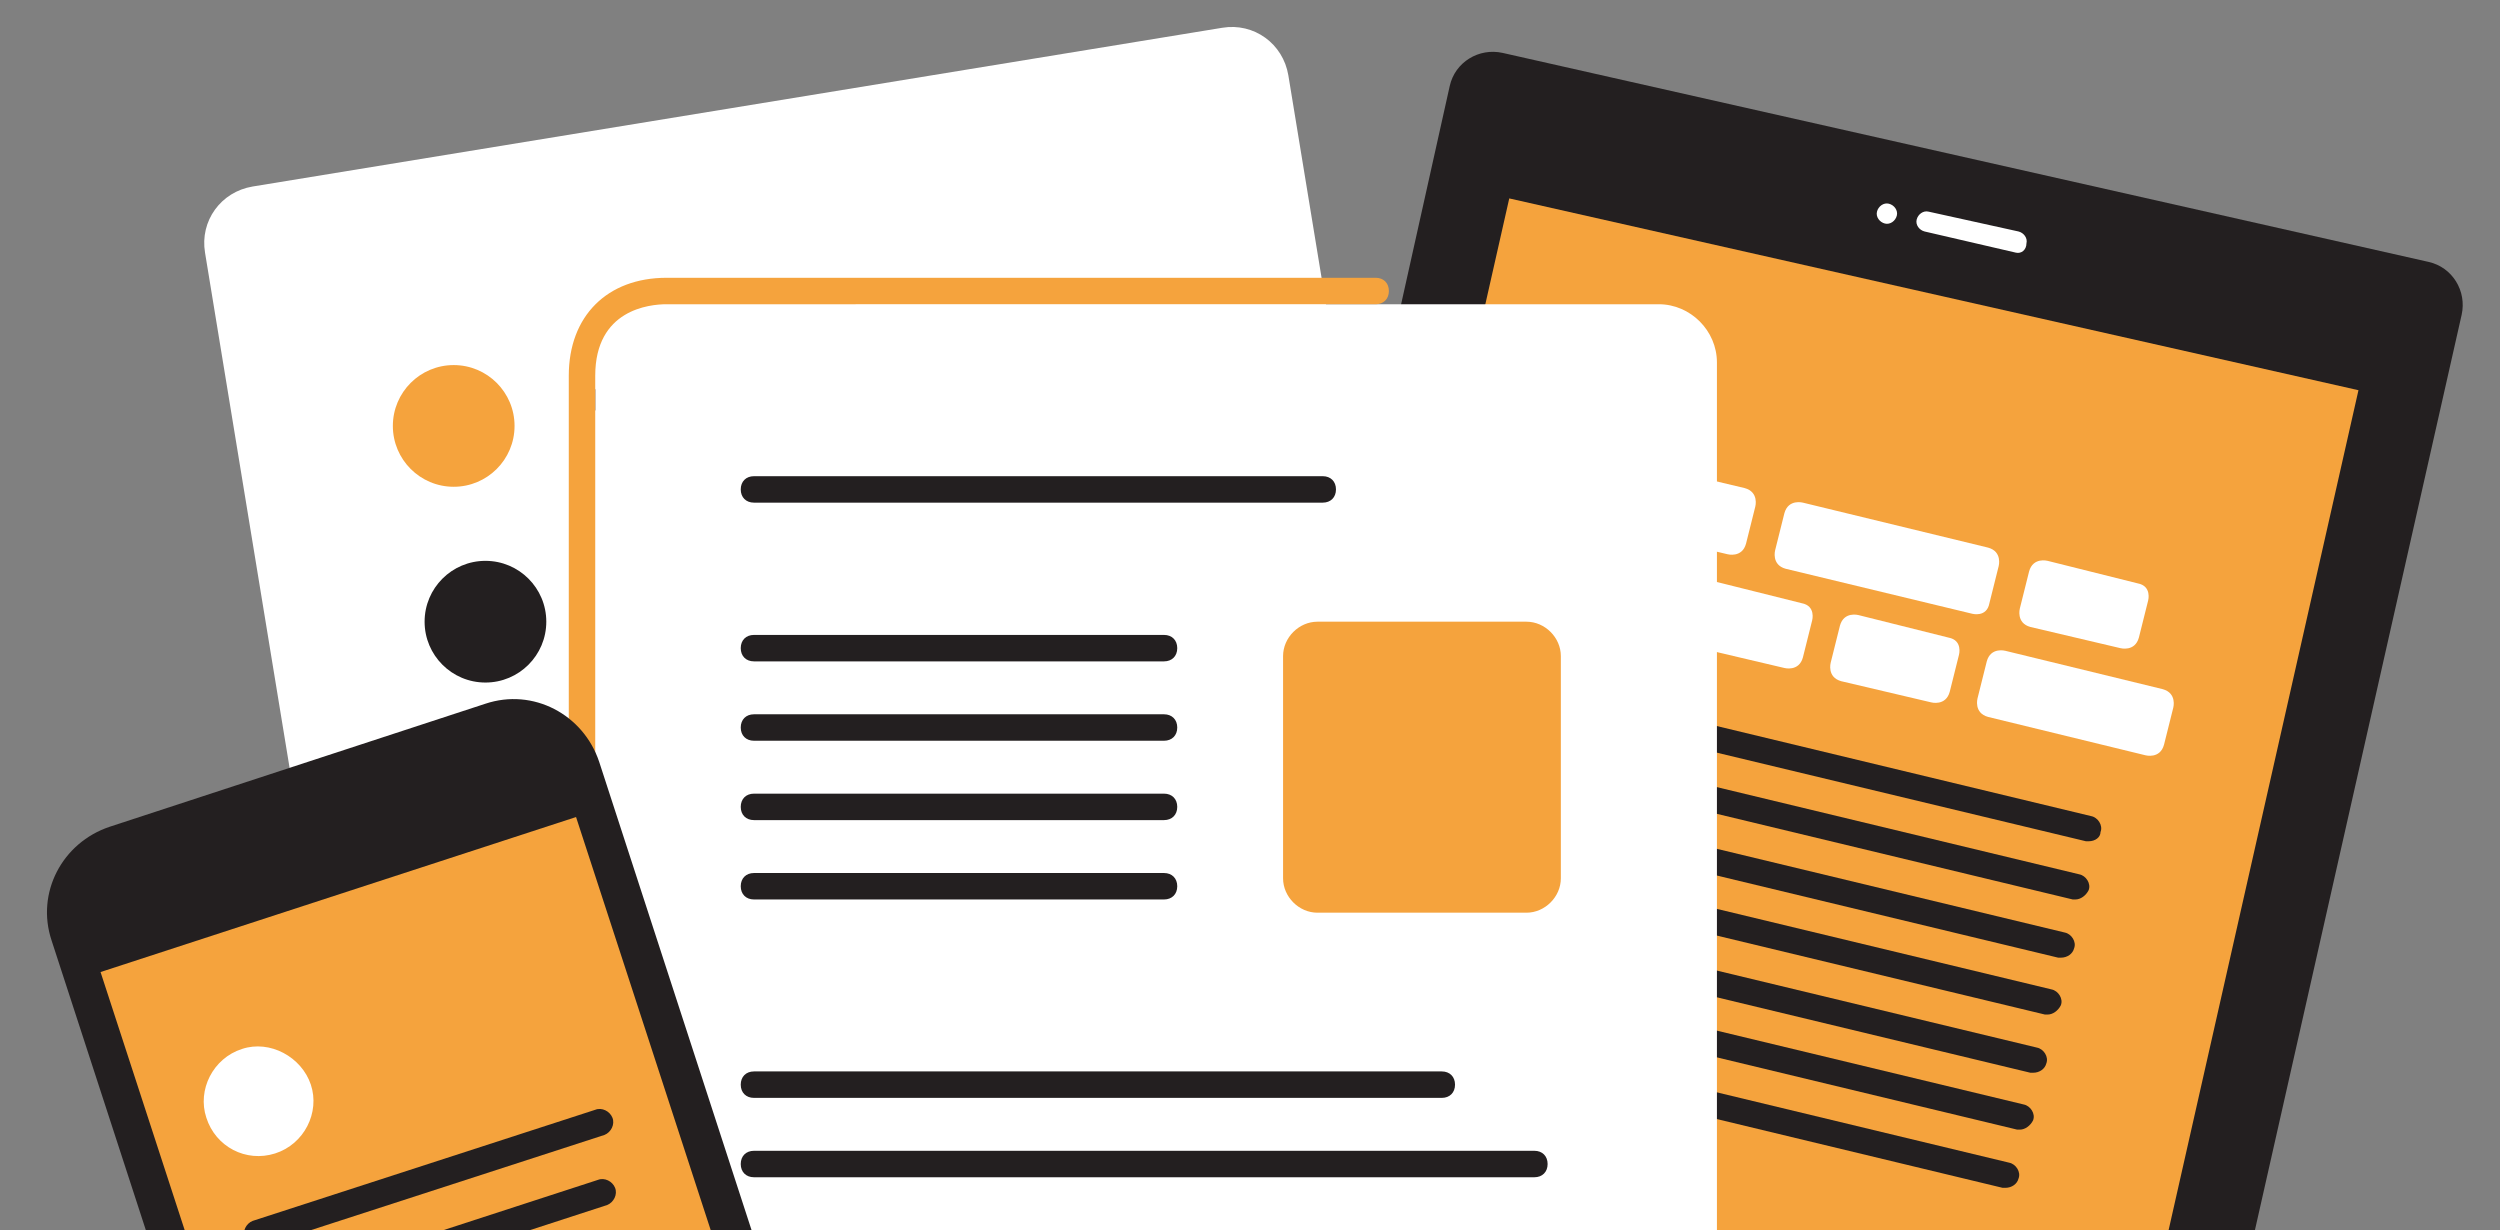 <?xml version="1.0" encoding="utf-8"?>
<!-- Generator: Adobe Illustrator 22.1.0, SVG Export Plug-In . SVG Version: 6.00 Build 0)  -->
<svg version="1.1" id="Collections_Fanned-Items" xmlns="http://www.w3.org/2000/svg" xmlns:xlink="http://www.w3.org/1999/xlink"
	 x="0px" y="0px" viewBox="0 0 189 93" style="enable-background:new 0 0 189 93;" xml:space="preserve">
<rect x="0" y="0" width="189" height="93" fill="#808080" stroke="none"/>
<style type="text/css">
	.st0{fill:#FFFFFF;}
	.colorange{fill:#f5a33d;}
	.black{fill:#231F20;}
</style>
<g>
	<path class="st0" d="M108.9,102.7l-73.3,12c-2.4,0.4-4.6-1.2-5-3.6l-15.1-92c-0.4-2.4,1.2-4.6,3.6-5l73.3-12c2.4-0.4,4.6,1.2,5,3.6
		l15.1,92C112.9,100,111.3,102.3,108.9,102.7z"/>
	<circle class="colorange" cx="34.3" cy="32.2" r="4.6"/>
	<path class="black" d="M45.6,31.2c-0.5,0-0.9-0.3-1-0.8s0.3-1.1,0.8-1.1l29.6-5c0.5-0.1,1.1,0.3,1.1,0.8c0.1,0.5-0.3,1.1-0.8,1.1
		l-29.6,4.9C45.7,31.2,45.6,31.2,45.6,31.2z"/>
	<circle class="black" cx="41.6" cy="76.6" r="4.6"/>
	<path class="black" d="M52.9,75.5c-0.5,0-0.9-0.3-1-0.8s0.3-1.1,0.8-1.1L92,67c0.5-0.1,1.1,0.3,1.1,0.8c0.1,0.5-0.3,1.1-0.8,1.1
		L52.9,75.5C53,75.5,53,75.5,52.9,75.5z"/>
	<circle class="black" cx="36.7" cy="47" r="4.6"/>
	<path class="black" d="M47.6,43.4c-0.5,0-0.9-0.3-1-0.8s0.3-1.1,0.8-1.1l36.4-6c0.5-0.1,1.1,0.3,1.1,0.8c0.1,0.5-0.3,1.1-0.8,1.1
		L47.6,43.4C47.7,43.4,47.7,43.4,47.6,43.4z"/>
	<path class="black" d="M48.4,48.5c-0.5,0-0.9-0.3-1-0.8s0.3-1.1,0.8-1.1L87.6,40c0.5-0.1,1.1,0.3,1.1,0.8c0.1,0.5-0.3,1.1-0.8,1.1
		l-39.3,6.5C48.5,48.5,48.5,48.5,48.4,48.5z"/>
	<circle class="colorange" cx="44" cy="91.4" r="4.6"/>
	<path class="black" d="M54.9,87.8c-0.5,0-0.9-0.3-1-0.8s0.3-1.1,0.8-1.1l42.9-7.1c0.5-0.1,1.1,0.3,1.1,0.8c0.1,0.5-0.3,1.1-0.8,1.1
		L54.9,87.8C55,87.8,55,87.8,54.9,87.8z"/>
	<path class="black" d="M55.8,92.8c-0.5,0-0.9-0.3-1-0.8s0.3-1.1,0.8-1.1L83,86.3c0.5-0.1,1.1,0.3,1.1,0.8c0.1,0.5-0.3,1.1-0.8,1.1
		L55.8,92.8C55.9,92.8,55.8,92.8,55.8,92.8z"/>
	<circle class="colorange" cx="39.1" cy="61.8" r="4.6"/>
	<path class="black" d="M50,58.2c-0.5,0-0.9-0.3-1-0.8s0.3-1.1,0.8-1.1l36.4-6c0.5-0.1,1.1,0.3,1.1,0.8c0.1,0.5-0.3,1.1-0.8,1.1
		L50,58.2C50.2,58.2,50.1,58.2,50,58.2z"/>
	<path class="black" d="M50.9,63.3c-0.5,0-0.9-0.3-1-0.8s0.3-1.1,0.8-1.1l22.4-3.7c0.5-0.1,1.1,0.3,1.1,0.8c0.1,0.5-0.3,1.1-0.8,1.1
		L50.9,63.3C51,63.3,50.9,63.3,50.9,63.3z"/>
</g>
<g>
	<path class="black" d="M163.9,122.1c-0.4,1.8-2.2,2.9-4,2.5l-69.7-15.8c-1.8-0.4-2.9-2.2-2.5-4l21.9-98.3c0.4-1.8,2.2-2.9,4-2.5
		l70,15.8c1.8,0.4,2.9,2.2,2.5,4L163.9,122.1z"/>
	<path class="st0" d="M130.5,109c-0.4,1.8-2.2,2.9-4,2.5s-2.9-2.2-2.5-4s2.2-2.9,4-2.5S130.9,107.2,130.5,109"/>
	<path class="st0" d="M152.4,19.1L152.4,19.1l-6.9-1.6c-0.4-0.1-0.7-0.5-0.6-0.9c0.1-0.4,0.5-0.7,0.9-0.6l6.8,1.5
		c0.4,0.1,0.7,0.5,0.6,0.9C153.2,18.9,152.8,19.2,152.4,19.1"/>
	<path class="st0" d="M143.4,16.3c-0.1,0.4-0.5,0.7-0.9,0.6s-0.7-0.5-0.6-0.9c0.1-0.4,0.5-0.7,0.9-0.6
		C143.2,15.5,143.5,15.9,143.4,16.3"/>
	<polyline class="colorange" points="96.4,93.3 114.1,15 178.3,29.5 160.6,107.8 	"/>
	<path class="black" d="M157.9,63.6c-0.1,0-0.2,0-0.2,0l-40-9.6c-0.5-0.1-0.9-0.7-0.7-1.2c0.1-0.5,0.7-0.9,1.2-0.7l39.9,9.6
		c0.5,0.1,0.9,0.7,0.7,1.2C158.8,63.3,158.4,63.6,157.9,63.6z"/>
	<path class="black" d="M156.9,68c-0.1,0-0.2,0-0.2,0l-39.9-9.6c-0.5-0.1-0.9-0.7-0.7-1.2c0.1-0.5,0.7-0.9,1.2-0.7l39.9,9.6
		c0.5,0.1,0.9,0.7,0.7,1.2C157.7,67.7,157.3,68,156.9,68z"/>
	<path class="black" d="M155.8,72.4c-0.1,0-0.2,0-0.2,0l-39.9-9.6c-0.5-0.1-0.9-0.7-0.7-1.2c0.1-0.5,0.7-0.9,1.2-0.7l39.9,9.6
		c0.5,0.1,0.9,0.7,0.7,1.2C156.7,72.1,156.3,72.4,155.8,72.4z"/>
	<path class="black" d="M154.8,76.7c-0.1,0-0.2,0-0.2,0l-39.9-9.6c-0.5-0.1-0.9-0.7-0.7-1.2c0.1-0.5,0.7-0.9,1.2-0.7l39.9,9.6
		c0.5,0.1,0.9,0.7,0.7,1.2C155.6,76.4,155.2,76.7,154.8,76.7z"/>
	<path class="black" d="M153.7,81.1c-0.1,0-0.2,0-0.2,0l-39.9-9.6c-0.5-0.1-0.9-0.7-0.7-1.2c0.1-0.5,0.7-0.9,1.2-0.7l39.9,9.6
		c0.5,0.1,0.9,0.7,0.7,1.2C154.6,80.8,154.2,81.1,153.7,81.1z"/>
	<path class="black" d="M152.7,85.4c-0.1,0-0.2,0-0.2,0l-39.9-9.6c-0.5-0.1-0.9-0.7-0.7-1.2c0.1-0.5,0.7-0.9,1.2-0.7l39.9,9.6
		c0.5,0.1,0.9,0.7,0.7,1.2C153.5,85.1,153.1,85.4,152.7,85.4z"/>
	<path class="black" d="M151.6,89.8c-0.1,0-0.2,0-0.2,0l-39.9-9.6c-0.5-0.1-0.9-0.7-0.7-1.2c0.1-0.5,0.7-0.9,1.2-0.7l39.9,9.6
		c0.5,0.1,0.9,0.7,0.7,1.2C152.5,89.5,152.1,89.8,151.6,89.8z"/>
	<g>
		<path class="st0" d="M118.2,41.2c0,0-1.1-0.3-1.4,0.8l-0.7,2.8c0,0-0.3,1.1,0.8,1.4l6.8,1.6c0,0,1.1,0.3,1.4-0.8l0.7-2.8
			c0,0,0.3-1.1-0.8-1.3L118.2,41.2z"/>
		<path class="st0" d="M129.4,43.9c0,0-1.1-0.3-1.4,0.8l-0.7,2.8c0,0-0.3,1.1,0.8,1.4l6.8,1.6c0,0,1.1,0.3,1.4-0.8l0.7-2.8
			c0,0,0.3-1.1-0.8-1.3L129.4,43.9z"/>
		<path class="st0" d="M154.8,42.4c0,0-1.1-0.3-1.4,0.8l-0.7,2.8c0,0-0.3,1.1,0.8,1.4l6.8,1.6c0,0,1.1,0.3,1.4-0.8l0.7-2.8
			c0,0,0.3-1.1-0.8-1.3L154.8,42.4z"/>
		<path class="st0" d="M140.5,46.5c0,0-1.1-0.3-1.4,0.8l-0.7,2.8c0,0-0.3,1.1,0.8,1.4l6.8,1.6c0,0,1.1,0.3,1.4-0.8l0.7-2.8
			c0,0,0.3-1.1-0.8-1.3L140.5,46.5z"/>
		<path class="st0" d="M136.3,38c0,0-1.1-0.3-1.4,0.8l-0.7,2.8c0,0-0.3,1.1,0.8,1.4l14.1,3.4c0,0,1.1,0.3,1.3-0.8l0.7-2.8
			c0,0,0.3-1.1-0.8-1.4L136.3,38z"/>
		<path class="st0" d="M123.9,35c0,0-1.1-0.3-1.4,0.8l-0.7,2.8c0,0-0.3,1.1,0.8,1.4l8,1.9c0,0,1.1,0.3,1.4-0.8l0.7-2.8
			c0,0,0.3-1.1-0.8-1.4L123.9,35z"/>
		<path class="st0" d="M151.6,49.2c0,0-1.1-0.3-1.4,0.8l-0.7,2.8c0,0-0.3,1.1,0.8,1.4l11.9,2.9c0,0,1.1,0.3,1.4-0.8l0.7-2.8
			c0,0,0.3-1.1-0.8-1.4L151.6,49.2z"/>
	</g>
</g>
<g>
	<path class="st0" d="M125.4,127h-76c-2.4,0-4.4-2-4.4-4.4V27.4c0-2.4,2-4.4,4.4-4.4h76c2.4,0,4.4,2,4.4,4.4v95.3
		C129.7,125,127.8,127,125.4,127z"/>
	<path class="black" d="M100,38H57c-0.6,0-1-0.4-1-1s0.4-1,1-1h43c0.6,0,1,0.4,1,1S100.6,38,100,38z"/>
	<path class="black" d="M88,50H57c-0.6,0-1-0.4-1-1s0.4-1,1-1h31c0.6,0,1,0.4,1,1S88.6,50,88,50z"/>
	<path class="black" d="M88,56H57c-0.6,0-1-0.4-1-1s0.4-1,1-1h31c0.6,0,1,0.4,1,1S88.6,56,88,56z"/>
	<path class="black" d="M88,62H57c-0.6,0-1-0.4-1-1s0.4-1,1-1h31c0.6,0,1,0.4,1,1S88.6,62,88,62z"/>
	<path class="black" d="M88,68H57c-0.6,0-1-0.4-1-1s0.4-1,1-1h31c0.6,0,1,0.4,1,1S88.6,68,88,68z"/>
	<path class="black" d="M109,83H57c-0.6,0-1-0.4-1-1s0.4-1,1-1h52c0.6,0,1,0.4,1,1S109.6,83,109,83z"/>
	<path class="black" d="M116,89H57c-0.6,0-1-0.4-1-1s0.4-1,1-1h59c0.6,0,1,0.4,1,1S116.6,89,116,89z"/>
	<path class="black" d="M116,114H57c-0.6,0-1-0.4-1-1s0.4-1,1-1h59c0.6,0,1,0.4,1,1S116.6,114,116,114z"/>
	<path class="black" d="M88,101H57c-0.6,0-1-0.4-1-1s0.4-1,1-1h31c0.6,0,1,0.4,1,1S88.6,101,88,101z"/>
	<path class="colorange" d="M115.4,69H99.6c-1.4,0-2.6-1.2-2.6-2.6V49.6c0-1.4,1.2-2.6,2.6-2.6h15.8c1.4,0,2.6,1.2,2.6,2.6v16.8
		C118,67.8,116.8,69,115.4,69z"/>
</g>
<path class="colorange" d="M44,114c-0.6,0-1-0.4-1-1V28.4c0-4.5,2.9-7.4,7.4-7.4H104c0.6,0,1,0.4,1,1s-0.4,1-1,1H50.4
	c-1.3,0-5.4,0.4-5.4,5.4V113C45,113.6,44.6,114,44,114z"/>
<g>
	<path class="black" d="M61.4,129.2L33,138.5c-3.6,1.2-7.4-0.8-8.6-4.4l-20.5-63c-1.2-3.6,0.8-7.4,4.4-8.6l28.4-9.3
		c3.6-1.2,7.4,0.8,8.6,4.4l20.5,63C66.9,124.2,64.9,128,61.4,129.2"/>

		<rect x="15.6" y="66.2" transform="matrix(0.951 -0.31 0.31 0.951 -27.756 15.366)" class="colorange" width="37.8" height="57.7"/>
	<path class="st0" d="M48.4,126.8c0.6,1.7-0.4,3.6-2.1,4.1c-1.7,0.6-3.6-0.4-4.1-2.1c-0.6-1.7,0.4-3.6,2.1-4.1
		S47.8,125.1,48.4,126.8"/>
	<path class="black" d="M29.2,61.9l-7.8,2.6c-0.3,0.1-0.7-0.1-0.8-0.4c-0.1-0.3,0.1-0.7,0.4-0.8l7.8-2.6c0.3-0.1,0.7,0.1,0.8,0.4
		C29.7,61.4,29.5,61.8,29.2,61.9"/>
	<path class="black" d="M19.1,65.2l-0.7,0.2c-0.3,0.1-0.7-0.1-0.8-0.4c-0.1-0.3,0.1-0.7,0.4-0.8l0.7-0.2c0.3-0.1,0.7,0.1,0.8,0.4
		C19.6,64.7,19.4,65.1,19.1,65.2"/>
	<path class="black" d="M19.5,94.3c-0.4,0-0.8-0.3-1-0.7c-0.2-0.5,0.1-1.1,0.6-1.3L45,83.9c0.5-0.2,1.1,0.1,1.3,0.6s-0.1,1.1-0.6,1.3
		l-25.9,8.4C19.7,94.3,19.6,94.3,19.5,94.3z"/>
	<path class="black" d="M21,99.2c-0.4,0-0.8-0.3-1-0.7c-0.2-0.5,0.1-1.1,0.6-1.3l24.6-8c0.5-0.2,1.1,0.1,1.3,0.6s-0.1,1.1-0.6,1.3
		l-24.6,8C21.3,99.1,21.2,99.2,21,99.2z"/>
	<path class="black" d="M22.6,104c-0.4,0-0.8-0.3-1-0.7c-0.2-0.5,0.1-1.1,0.6-1.3l23.2-7.6c0.5-0.2,1.1,0.1,1.3,0.6s-0.1,1.1-0.6,1.3
		L22.9,104C22.8,104,22.7,104,22.6,104z"/>
	<path class="black" d="M24.2,108.9c-0.4,0-0.8-0.3-1-0.7c-0.2-0.5,0.1-1.1,0.6-1.3l20.8-6.8c0.5-0.2,1.1,0.1,1.3,0.6
		s-0.1,1.1-0.6,1.3l-20.8,6.8C24.4,108.9,24.3,108.9,24.2,108.9z"/>
	<path class="black" d="M25.8,113.8c-0.4,0-0.8-0.3-1-0.7c-0.2-0.5,0.1-1.1,0.6-1.3l25.8-8.4c0.5-0.2,1.1,0.1,1.3,0.6
		s-0.1,1.1-0.6,1.3l-25.8,8.4C26,113.7,25.9,113.8,25.8,113.8z"/>
	<path class="black" d="M27.4,118.6c-0.4,0-0.8-0.3-1-0.7c-0.2-0.5,0.1-1.1,0.6-1.3l19.8-6.4c0.5-0.2,1.1,0.1,1.3,0.6
		s-0.1,1.1-0.6,1.3l-19.8,6.4C27.6,118.6,27.5,118.6,27.4,118.6z"/>
	<path class="st0" d="M20.8,87.2c2.2-0.7,3.4-3.1,2.7-5.2s-3.1-3.4-5.2-2.7c-2.2,0.7-3.4,3.1-2.7,5.2C16.3,86.7,18.6,87.9,20.8,87.2
		"/>
</g>
</svg>
